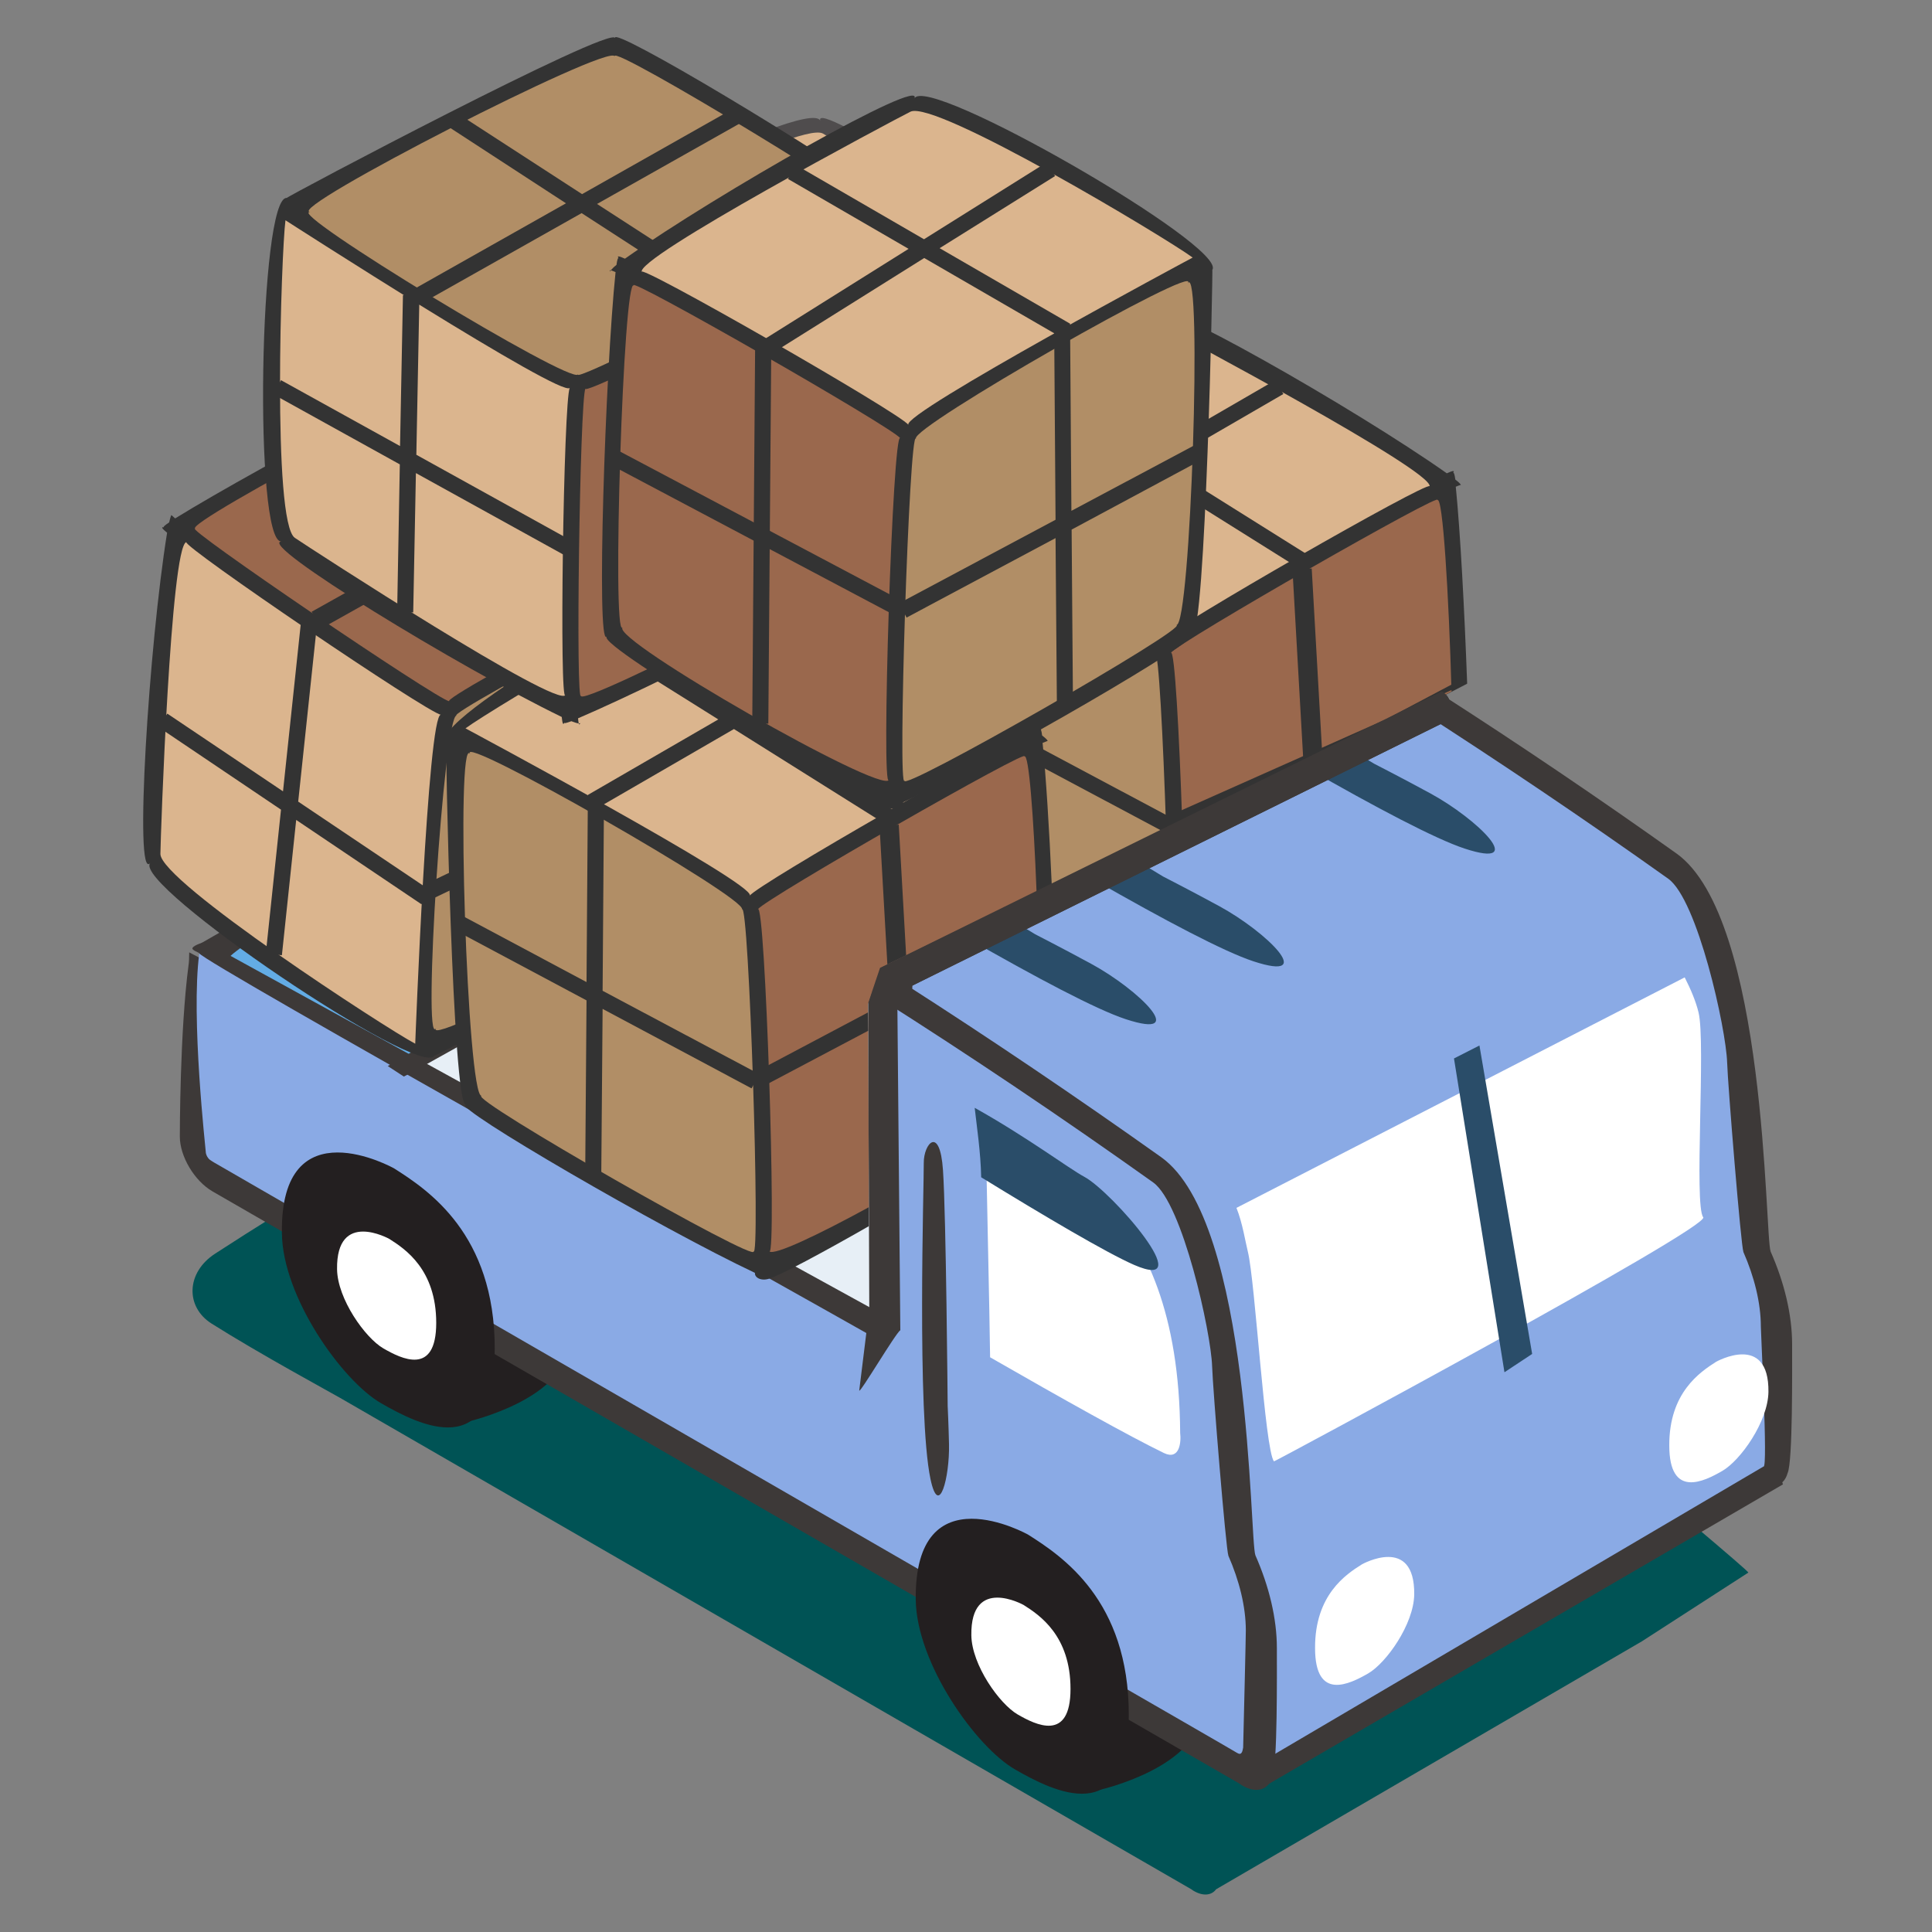 <?xml version="1.0" encoding="utf-8"?>
<!-- Generator: Adobe Illustrator 23.0.2, SVG Export Plug-In . SVG Version: 6.00 Build 0)  -->
<svg version="1.1" id="Layer_1" xmlns="http://www.w3.org/2000/svg" xmlns:xlink="http://www.w3.org/1999/xlink" x="0px" y="0px"
	 viewBox="0 0 500 500" style="enable-background:new 0 0 500 500;" xml:space="preserve">
<rect x="0" y="0" width="500" height="500" fill="#808080" stroke="none"/>
<style type="text/css">
	.st0{fill-rule:evenodd;clip-rule:evenodd;fill:#E20A16;}
	.st1{fill-rule:evenodd;clip-rule:evenodd;fill:#E7EFF6;}
	.st2{fill-rule:evenodd;clip-rule:evenodd;fill:#63ACE5;}
	.st3{fill:#3D3938;}
	.st4{fill:#005355;}
	.st5{fill:#8AAAE5;}
	.st6{fill-rule:evenodd;clip-rule:evenodd;fill:#231F20;}
	.st7{fill:#FFFFFF;}
	.st8{clip-path:url(#SVGID_2_);}
	.st9{fill-rule:evenodd;clip-rule:evenodd;fill:#2A4D69;}
	.st10{fill:#2A4D69;}
	.st11{clip-path:url(#SVGID_4_);}
	.st12{clip-path:url(#SVGID_6_);}
	.st13{fill-rule:evenodd;clip-rule:evenodd;fill:#FFFFFF;}
	.st14{clip-path:url(#SVGID_8_);}
	.st15{clip-path:url(#SVGID_10_);}
	.st16{clip-path:url(#SVGID_12_);}
	.st17{fill-rule:evenodd;clip-rule:evenodd;fill:#3D3938;}
	.st18{clip-path:url(#SVGID_14_);}
	.st19{clip-path:url(#SVGID_16_);}
	.st20{fill-rule:evenodd;clip-rule:evenodd;fill:#F2F1EF;}
	.st21{clip-path:url(#SVGID_18_);}
	.st22{clip-path:url(#SVGID_20_);}
	.st23{clip-path:url(#SVGID_22_);}
	.st24{clip-path:url(#SVGID_24_);}
	.st25{clip-path:url(#SVGID_26_);}
	.st26{fill:#B8E8FB;}
	.st27{fill:#4F4C4D;}
	.st28{fill-rule:evenodd;clip-rule:evenodd;fill:#9A684D;}
	.st29{fill-rule:evenodd;clip-rule:evenodd;fill:#B18E66;}
	.st30{fill-rule:evenodd;clip-rule:evenodd;fill:#DBB58E;}
	.st31{fill:#333333;}
</style>
<g transform="translate(-72.231 -111.05)">
	<g transform="matrix(.578 0 0 -.578 -65.553 392.03)">
		<path class="st0" d="M589.4,196.4c1.2,4.8,157.6-89.1,157.6-89.1s2.6,1.3,6.5-0.7c3.9-2-0.7-94.6-0.7-94.6l-168.2,93.8
			L589.4,196.4L589.4,196.4z"/>
		<path class="st1" d="M419.5,8.4c1.2,4.8,167.9,98,167.9,98S661.7,63,665.6,61c3.9-2-34.6-169.6-34.6-169.6L419.5,8.4L419.5,8.4z"
			/>
		<path class="st2" d="M334.7,59.8c1.2,4.8,244.1,141.3,244.1,141.3s2.6,1.3,6.5-0.7c3.9-2-0.7-94.6-0.7-94.6L419.5,8.4L334.7,59.8
			L334.7,59.8z"/>
		<path class="st3" d="M584.6,208.4c0.3-5.8-6.5-6-5.9-7.4c1.5-5.5,250.8-145.8,251.3-145.5l12.9,7.6L598.7,203.2L584.6,208.4
			L584.6,208.4z"/>
		<path class="st4" d="M428-24.3c0-5.3,169.3-119.7,319.6-158.9C868-214.6,857.3-76,856.4-77.9c-0.4-1.5,165.7-139.2,164.8-140.1
			l-47.7-30.8l-190.6-111c-2-2.7-5.7-3.2-9.9-0.8c-0.4,0.2-0.8,0.5-1.2,0.8L647.4-288L390.7-139.8c-4.3,2.5-35.9,19.6-57.6,33.3
			c-11.7,7.4-11.5,22.8,1.6,31.3C368.3-53.4,428-16.4,428-24.3L428-24.3z"/>
		<path class="st3" d="M805.5-313.2l-210,230l36.4-19.1V39.8l251.4,135.7c35.2-22.6,71-46.8,105.7-71.5
			c40.7-29,39.5-171.6,42.2-178.3c6.1-13.8,9.6-28.2,9.6-41.5c0-11.5,0.3-52.6-2-57.6c-0.5-1.8-1.3-3.2-2.4-4.2l0.3-0.9L805.5-313.2
			L805.5-313.2z"/>
		<path class="st5" d="M1028-170.5L803.8-302.4L610.3-91l21.6-11.3V39.8l240,129.5c37.4-24,75.9-49.9,113.4-76.6
			c13.2-9.4,25.9-67.1,26.4-82.2c0.3-10.1,6.2-82.3,7.3-85c4.8-10.9,7.8-22.7,7.8-33.4C1026.8-111.1,1030-171.7,1028-170.5
			L1028-170.5z"/>
		<path class="st6" d="M731.1-315.2l6.2,44.3c0,0,39.1,17.5,39.1-8.2C776.4-304.9,731.1-315.2,731.1-315.2z M447.9-150.4l6.2,44.3
			c0,0,39.1,17.5,39.1-8.2C493.2-140.1,447.9-150.4,447.9-150.4z"/>
		<path class="st3" d="M322.8,54c0.2,1.2,0.3,3.2,0.3,5.7l308.8-162.1V39.7l11.2,6.1c38.4-24.6,77.5-51,115.2-77.8
			c40.7-29,39.5-171.6,42.2-178.3c6.1-13.8,9.6-28.2,9.6-41.5c0-11.5,0.3-52.6-2-57.6c-1.6-5.8-7-7.7-13.4-4c-0.5,0.3-1,0.6-1.5,1
			l-150,86.5L333.5-47.3c-8.1,4.7-14.6,15.7-14.6,24.5C318.9-21.7,318.9,24.5,322.8,54L322.8,54z"/>
		<path class="st5" d="M631.9-102.4V39.3c40.4-25.6,82.1-53.6,122.8-82.6c13.2-9.4,25.9-67.1,26.4-82.2c0.3-10.1,6.2-82.3,7.3-85
			c4.8-10.9,7.8-22.7,7.8-33.4c0-3.3-0.8-35.6-1.2-52.5c-0.3-1.5-0.6-3.6-2.6-2.4c-1.1,0.8-149.3,86.1-149.3,86.1l-309,178.4
			c-0.6,0.4-1,0.6-1.4,0.9c-1.2,0.7-2.2,2.5-2.2,3.9c0,1-6.7,59.9-2.9,88.7C327.8,60.8,631.9-102.4,631.9-102.4L631.9-102.4z"/>
		<path class="st7" d="M759.6-164.5c-15.3,7.4-45.7,24.4-77.9,42.9c-0.1,13.9-2,96.7-2,105.8c26.8-14.8,86.5-32.7,87.1-139.7
			C767.3-159.5,766.6-167.8,759.6-164.5L759.6-164.5z"/>
		<g>
			<defs>
				<path id="SVGID_1_" d="M723.9-40.8c12.3-6.6,52.1-52.4,22.2-39.4C733.8-74.8,706-58.4,677.7-41c-0.2,11.1-2,23-2.9,31.1
					C698.1-22.9,717-37.1,723.9-40.8L723.9-40.8z"/>
			</defs>
			<use xlink:href="#SVGID_1_"  style="overflow:visible;fill:#2A4D69;"/>
			<clipPath id="SVGID_2_">
				<use xlink:href="#SVGID_1_"  style="overflow:visible;"/>
			</clipPath>
			<g transform="translate(-1692,-1584)" class="st8">
				<path class="st9" d="M2415.9,1543.2c12.3-6.6,52.1-52.4,22.2-39.4c-12.3,5.4-40.1,21.8-68.5,39.3c-0.2,11.1-2,23-2.9,31.1
					C2390.1,1561.1,2409,1546.9,2415.9,1543.2L2415.9,1543.2z"/>
				<path class="st10" d="M2119.9,1559.9c0-5.3,169.3-119.7,319.6-158.9c120.4-31.4,109.7,107.2,108.8,105.3
					c-0.4-1.5,165.7-139.2,164.8-140.1l-47.7-30.8l-190.6-111c-2-2.7-5.7-3.2-9.9-0.8c-0.4,0.2-0.8,0.5-1.2,0.8l-124.4,71.7
					l-256.7,148.2c-4.3,2.5-35.9,19.6-57.6,33.3c-11.7,7.4-11.5,22.8,1.6,31.3C2060.1,1530.8,2119.9,1567.9,2119.9,1559.9
					L2119.9,1559.9z"/>
				<path class="st10" d="M2497.9,1271l-210,230l36.4-19.1V1624l251.4,135.7c35.2-22.6,71-46.8,105.7-71.5
					c40.7-29,39.5-171.6,42.2-178.3c6.1-13.8,9.6-28.2,9.6-41.5c0-11.5,0.3-52.6-2-57.6c-0.5-1.8-1.3-3.2-2.4-4.2l0.3-0.9
					L2497.9,1271L2497.9,1271z"/>
				<path class="st10" d="M2719.7,1413.5l-224.3-131.8L2302,1493.1l21.6-11.3v142.1l240,129.5c37.4-24,75.9-49.9,113.4-76.6
					c13.2-9.4,25.9-67.1,26.4-82.2c0.3-10.1,6.2-82.3,7.3-85c4.8-10.9,7.8-22.7,7.8-33.4C2718.5,1472.9,2721.7,1412.4,2719.7,1413.5
					L2719.7,1413.5z"/>
				<path class="st10" d="M2014.8,1638c0.2,1.2,0.3,3.2,0.3,5.7l308.8-162.1v142.1l11.2,6.1c38.4-24.6,77.5-51,115.2-77.8
					c40.7-29,39.5-171.6,42.2-178.3c6.1-13.8,9.6-28.2,9.6-41.5c0-11.5,0.3-52.6-2-57.6c-1.6-5.8-7-7.7-13.4-4c-0.5,0.3-1,0.6-1.5,1
					l-150,86.5l-309.7,178.8c-8.1,4.7-14.6,15.7-14.6,24.5C2010.8,1562.3,2010.9,1608.5,2014.8,1638L2014.8,1638z"/>
				<path class="st10" d="M2323.7,1481.9v141.7c40.4-25.6,82.1-53.6,122.8-82.6c13.2-9.4,25.9-67.1,26.4-82.2
					c0.3-10.1,6.2-82.3,7.3-85c4.8-10.9,7.8-22.7,7.8-33.4c0-3.3-0.8-35.6-1.2-52.5c-0.3-1.5-0.6-3.6-2.6-2.4
					c-1.1,0.8-149.3,86.1-149.3,86.1L2026,1550c-0.6,0.4-1,0.6-1.4,0.9c-1.2,0.7-2.2,2.5-2.2,3.9c0,1-6.7,59.9-2.9,88.7
					C2019.6,1645.1,2323.7,1481.9,2323.7,1481.9L2323.7,1481.9z"/>
				<path class="st10" d="M2451.4,1419.3c-15.3,7.4-45.7,24.4-77.9,42.9c-0.1,13.9-2,96.7-2,105.8c26.8-14.8,86.5-32.7,87.1-139.7
					C2459.1,1424.3,2458.4,1416,2451.4,1419.3L2451.4,1419.3z"/>
			</g>
		</g>
		<g>
			<defs>
				<path id="SVGID_3_" d="M554.3-75.7c-9.9,5.7-15.6,18.4-1.9,15.1L616-93.9c45.4-26.1,101.7-59.2,101.7-59.2s12.2-6.5,24.9-13.7
					c21.1-12,43.6-35,14.8-25C711.3-175.9,566.6-82.8,554.3-75.7L554.3-75.7z"/>
			</defs>
			<clipPath id="SVGID_4_">
				<use xlink:href="#SVGID_3_"  style="overflow:visible;"/>
			</clipPath>
			<g transform="translate(-1692,-1584)" class="st11">
				<path class="st9" d="M2246.3,1508.3c-9.9,5.7-15.6,18.4-1.9,15.1l63.6-33.4c45.4-26,101.7-59.2,101.7-59.2s12.2-6.5,24.9-13.7
					c21.1-12,43.6-35,14.8-25C2403.3,1408.1,2258.6,1501.2,2246.3,1508.3L2246.3,1508.3z"/>
			</g>
		</g>
		<g>
			<defs>
				<path id="SVGID_5_" d="M1016.8-89.2c-12.1-6.4-156.7-92.8-200.3-104.7c-27.2-7.4-17.7,10.4,3,21.2c12.5,6.5,24.5,12.3,24.5,12.3
					s120.2,65,149.5,78.5C1022.7-68.5,1028.9-82.8,1016.8-89.2L1016.8-89.2z"/>
			</defs>
			<clipPath id="SVGID_6_">
				<use xlink:href="#SVGID_5_"  style="overflow:visible;"/>
			</clipPath>
			<g transform="translate(-1692,-1584)" class="st12">
				<path class="st9" d="M2708.8,1494.8c-12.1-6.4-156.7-92.8-200.3-104.7c-27.2-7.4-17.7,10.4,3,21.2c12.5,6.5,24.5,12.3,24.5,12.3
					s120.2,65,149.5,78.5C2714.7,1515.5,2720.9,1501.2,2708.8,1494.8L2708.8,1494.8z"/>
				<path class="st10" d="M2119.9,1559.9c0-5.3,169.3-119.7,319.6-158.9c120.4-31.4,109.7,107.2,108.8,105.3
					c-0.4-1.5,165.7-139.2,164.8-140.1l-47.7-30.8l-190.6-111c-2-2.7-5.7-3.2-9.9-0.8c-0.4,0.2-0.8,0.5-1.2,0.8l-124.4,71.7
					l-256.7,148.2c-4.3,2.5-35.9,19.6-57.6,33.3c-11.7,7.4-11.5,22.8,1.6,31.3C2060.1,1530.8,2119.9,1567.9,2119.9,1559.9
					L2119.9,1559.9z"/>
				<path class="st10" d="M2497.9,1271l-210,230l36.4-19.1V1624l251.4,135.7c35.2-22.6,71-46.8,105.7-71.5
					c40.7-29,39.5-171.6,42.2-178.3c6.1-13.8,9.6-28.2,9.6-41.5c0-11.5,0.3-52.6-2-57.6c-0.5-1.8-1.3-3.2-2.4-4.2l0.3-0.9
					L2497.9,1271L2497.9,1271z"/>
				<path class="st10" d="M2719.7,1413.5l-224.3-131.8L2302,1493.1l21.6-11.3v142.1l240,129.5c37.4-24,75.9-49.9,113.4-76.6
					c13.2-9.4,25.9-67.1,26.4-82.2c0.3-10.1,6.2-82.3,7.3-85c4.8-10.9,7.8-22.7,7.8-33.4C2718.5,1472.9,2721.7,1412.4,2719.7,1413.5
					L2719.7,1413.5z"/>
				<path class="st10" d="M2014.8,1638c0.2,1.2,0.3,3.2,0.3,5.7l308.8-162.1v142.1l11.2,6.1c38.4-24.6,77.5-51,115.2-77.8
					c40.7-29,39.5-171.6,42.2-178.3c6.1-13.8,9.6-28.2,9.6-41.5c0-11.5,0.3-52.6-2-57.6c-1.6-5.8-7-7.7-13.4-4c-0.5,0.3-1,0.6-1.5,1
					l-150,86.5l-309.7,178.8c-8.1,4.7-14.6,15.7-14.6,24.5C2010.8,1562.3,2010.9,1608.5,2014.8,1638L2014.8,1638z"/>
				<path class="st10" d="M2323.7,1481.9v141.7c40.4-25.6,82.1-53.6,122.8-82.6c13.2-9.4,25.9-67.1,26.4-82.2
					c0.3-10.1,6.2-82.3,7.3-85c4.8-10.9,7.8-22.7,7.8-33.4c0-3.3-0.8-35.6-1.2-52.5c-0.3-1.5-0.6-3.6-2.6-2.4
					c-1.1,0.8-149.3,86.1-149.3,86.1L2026,1550c-0.6,0.4-1,0.6-1.4,0.9c-1.2,0.7-2.2,2.5-2.2,3.9c0,1-6.7,59.9-2.9,88.7
					C2019.6,1645.1,2323.7,1481.9,2323.7,1481.9L2323.7,1481.9z"/>
			</g>
		</g>
		<path class="st13" d="M998.9,32.8c3.3-13.3-2.1-86.5,2.1-91.7c3.5-4.4-192.1-109.6-192.2-109.3c-4.1,5.1-8.4,80.6-11.7,93.9
			c-1.1,4.4-2.4,12.9-5.1,19.6L992.7,48.5C995.4,43.2,997.7,37.8,998.9,32.8L998.9,32.8z"/>
		<g>
			<defs>
				<path id="SVGID_7_" d="M688.5,75.9l13.4-8.1c0,0,12.3-6.3,25.2-13.3c21.3-11.6,44.2-34.2,15.3-24.7
					c-13.1,4.3-39.7,18.4-71.5,36.6L688.5,75.9L688.5,75.9z"/>
			</defs>
			<use xlink:href="#SVGID_7_"  style="overflow:visible;fill:#2A4D69;"/>
			<clipPath id="SVGID_8_">
				<use xlink:href="#SVGID_7_"  style="overflow:visible;"/>
			</clipPath>
			<g transform="translate(-1693.6,-1584)" class="st14">
				<path class="st9" d="M2382.1,1659.9l13.4-8.1c0,0,12.3-6.3,25.2-13.3c21.3-11.6,44.2-34.2,15.3-24.7
					c-13.1,4.3-39.7,18.4-71.5,36.6L2382.1,1659.9L2382.1,1659.9z"/>
				<path class="st9" d="M2272.4,1780.5c1.2,4.8,157.6-89.1,157.6-89.1s2.6,1.3,6.5-0.7c3.9-2-0.7-94.6-0.7-94.6l-168.2,93.8
					L2272.4,1780.5L2272.4,1780.5z"/>
				<path class="st10" d="M2267.9,1792.1c0.3-5.8-6.5-6-5.9-7.4c1.5-5.5,250.8-145.8,251.3-145.5l12.9,7.6L2282,1786.8
					L2267.9,1792.1L2267.9,1792.1z"/>
				<path class="st10" d="M2489.1,1271l-210,230l36.4-19.1V1624l251.4,135.7c35.2-22.6,71-46.8,105.7-71.5
					c40.7-29,39.5-171.6,42.2-178.3c6.1-13.8,9.6-28.2,9.6-41.5c0-11.5,0.3-52.6-2-57.6c-0.5-1.8-1.3-3.2-2.4-4.2l0.3-0.9
					L2489.1,1271L2489.1,1271z"/>
				<path class="st10" d="M2711,1413.5l-224.3-131.8l-193.5,211.4l21.6-11.3v142.1l240,129.5c37.4-24,75.9-49.9,113.4-76.6
					c13.2-9.4,25.9-67.1,26.4-82.2c0.3-10.1,6.2-82.3,7.3-85c4.8-10.9,7.8-22.7,7.8-33.4C2709.8,1472.9,2713,1412.4,2711,1413.5
					L2711,1413.5z"/>
				<path class="st10" d="M2006,1638c0.2,1.2,0.3,3.2,0.3,5.7l308.8-162.1v142.1l11.2,6.1c38.4-24.6,77.5-51,115.2-77.8
					c40.7-29,39.5-171.6,42.2-178.3c6.1-13.8,9.6-28.2,9.6-41.5c0-11.5,0.3-52.6-2-57.6c-1.6-5.8-7-7.7-13.4-4c-0.5,0.3-1,0.6-1.5,1
					l-150,86.5l-309.7,178.8c-8.1,4.7-14.6,15.7-14.6,24.5C2002.1,1562.3,2002.2,1608.5,2006,1638L2006,1638z"/>
				<path class="st10" d="M2315,1481.9v141.7c40.4-25.6,82.1-53.6,122.8-82.6c13.2-9.4,25.9-67.1,26.4-82.2
					c0.3-10.1,6.2-82.3,7.3-85c4.8-10.9,7.8-22.7,7.8-33.4c0-3.3-0.8-35.6-1.2-52.5c-0.3-1.5-0.6-3.6-2.6-2.4
					c-1.1,0.8-149.3,86.1-149.3,86.1l-309,178.4c-0.6,0.4-1,0.6-1.4,0.9c-1.2,0.7-2.2,2.5-2.2,3.9c0,1-6.7,59.9-2.9,88.7
					C2010.9,1645.1,2315,1481.9,2315,1481.9L2315,1481.9z"/>
			</g>
		</g>
		<g>
			<defs>
				<path id="SVGID_9_" d="M745.9,101.7l13.2-8c0,0,12.3-6.3,25.2-13.3c21.3-11.6,44.2-34.2,15.3-24.7
					c-13.1,4.3-39.6,18.3-71.4,36.5L745.9,101.7L745.9,101.7z"/>
			</defs>
			<use xlink:href="#SVGID_9_"  style="overflow:visible;fill:#2A4D69;"/>
			<clipPath id="SVGID_10_">
				<use xlink:href="#SVGID_9_"  style="overflow:visible;"/>
			</clipPath>
			<g transform="translate(-1692,-1584)" class="st15">
				<path class="st9" d="M2437.9,1685.7l13.2-8c0,0,12.3-6.3,25.2-13.3c21.3-11.6,44.2-34.2,15.3-24.7
					c-13.1,4.3-39.6,18.3-71.4,36.5L2437.9,1685.7L2437.9,1685.7z"/>
			</g>
		</g>
		<g>
			<defs>
				<path id="SVGID_11_" d="M793.6,126.9l13-7.9c0,0,12.3-6.3,25.2-13.3C853.1,94,876,71.4,847.1,80.9c-13,4.3-39.5,18.3-71.2,36.4
					L793.6,126.9L793.6,126.9z"/>
			</defs>
			<clipPath id="SVGID_12_">
				<use xlink:href="#SVGID_11_"  style="overflow:visible;"/>
			</clipPath>
			<g transform="translate(-1692,-1584)" class="st16">
				<path class="st9" d="M2485.6,1710.9l13-7.9c0,0,12.3-6.3,25.2-13.3c21.3-11.6,44.2-34.2,15.3-24.7c-13,4.3-39.5,18.3-71.2,36.4
					L2485.6,1710.9L2485.6,1710.9z"/>
			</g>
		</g>
		<path class="st17" d="M652-34.6c-0.1,8.6,7.2,17.2,8.6-3.2c1.4-20.3,2.1-105.6,2.1-105.6s0.4-8.3,0.6-17.2
			c0.3-14.6-4.5-33.5-8.3-15.5C648.9-147.1,652.1-43.2,652-34.6L652-34.6z"/>
		<g>
			<defs>
				<path id="SVGID_13_" d="M840.7,152l12.9-7.8c0,0,12.3-6.3,25.2-13.3c21.3-11.6,44.2-34.2,15.3-24.7c-13,4.3-39.4,18.2-71,36.3
					L840.7,152L840.7,152z"/>
			</defs>
			<use xlink:href="#SVGID_13_"  style="overflow:visible;fill:#2A4D69;"/>
			<clipPath id="SVGID_14_">
				<use xlink:href="#SVGID_13_"  style="overflow:visible;"/>
			</clipPath>
			<g transform="translate(-1692,-1584)" class="st18">
				<path class="st9" d="M2532.7,1736l12.9-7.8c0,0,12.3-6.3,25.2-13.3c21.3-11.6,44.2-34.2,15.3-24.7c-13,4.3-39.4,18.2-71,36.3
					L2532.7,1736L2532.7,1736z"/>
			</g>
		</g>
		<path class="st13" d="M1006.8-123.6c0,0,23.7,13.3,23.4-13.5c-0.2-13.3-12.5-30.7-20.7-35.4c-8.1-4.7-23.7-12.5-23.7,11.4
			C985.7-137.4,999.6-128.2,1006.8-123.6L1006.8-123.6z"/>
		<g>
			<defs>
				<path id="SVGID_15_" d="M992.2-148.5c-6,0.5,12.1,26,22.3,23.6C1039.2-130.6,1002.9-149.5,992.2-148.5z"/>
			</defs>
			<clipPath id="SVGID_16_">
				<use xlink:href="#SVGID_15_"  style="overflow:visible;"/>
			</clipPath>
			<g transform="translate(-1692,-1584)" class="st19">
				<path class="st20" d="M2684.2,1435.5c-6,0.5,12.1,26,22.3,23.6C2731.2,1453.4,2694.9,1434.5,2684.2,1435.5z"/>
			</g>
		</g>
		<path class="st13" d="M848.2-214.3c0,0,23.7,13.3,23.4-13.5c-0.2-13.3-12.5-30.7-20.7-35.4s-23.7-12.5-23.7,11.4
			C827.1-228,841-218.8,848.2-214.3L848.2-214.3z"/>
		<g>
			<defs>
				<path id="SVGID_17_" d="M833.6-238.8c-6,0.5,12.1,26,22.3,23.6C880.6-220.9,844.2-239.8,833.6-238.8z"/>
			</defs>
			<clipPath id="SVGID_18_">
				<use xlink:href="#SVGID_17_"  style="overflow:visible;"/>
			</clipPath>
			<g transform="translate(-1692,-1584)" class="st21">
				<path class="st20" d="M2525.6,1345.2c-6,0.5,12.1,26,22.3,23.6C2572.6,1363.1,2536.2,1344.2,2525.6,1345.2z"/>
			</g>
		</g>
		<path class="st6" d="M414.8-37c15.3-9.7,45.1-29.4,45.1-80.7c0-51.3-33.5-34.5-51-24.4C391.5-132,364.9-94.6,364.6-66
			C363.8-8.4,414.8-37,414.8-37L414.8-37z"/>
		<path class="st13" d="M412.7-68.6c7.1-4.5,21-13.7,21-37.6c0-23.9-15.6-16.1-23.7-11.4c-8.1,4.7-20.5,22.1-20.7,35.4
			C388.9-55.3,412.7-68.6,412.7-68.6L412.7-68.6z"/>
		<g>
			<defs>
				<path id="SVGID_19_" d="M426.6-93.7c-10.7-1-47,17.9-22.3,23.6C414.5-67.7,432.6-93.2,426.6-93.7z"/>
			</defs>
			<clipPath id="SVGID_20_">
				<use xlink:href="#SVGID_19_"  style="overflow:visible;"/>
			</clipPath>
			<g transform="translate(-1692,-1584)" class="st22">
				<path class="st20" d="M2118.6,1490.3c-10.7-1-47,17.9-22.3,23.6C2106.5,1516.3,2124.6,1490.8,2118.6,1490.3z"/>
			</g>
		</g>
		<path class="st6" d="M698.7-201c15.3-9.7,45.1-29.4,45.1-80.7c0-51.3-33.5-34.5-51-24.4s-44.1,47.5-44.4,76.1
			C647.8-172.4,698.7-201,698.7-201L698.7-201z"/>
		<path class="st13" d="M696.7-232.5c7.1-4.5,21-13.7,21-37.6c0-23.9-15.6-16.1-23.7-11.4c-8.1,4.7-20.5,22.1-20.7,35.4
			C672.9-219.2,696.7-232.5,696.7-232.5L696.7-232.5z"/>
		<g>
			<defs>
				<path id="SVGID_21_" d="M710.4-257.5c-10.7-1-47,17.9-22.3,23.6C698.3-231.6,716.4-257,710.4-257.5z"/>
			</defs>
			<clipPath id="SVGID_22_">
				<use xlink:href="#SVGID_21_"  style="overflow:visible;"/>
			</clipPath>
			<g transform="translate(-1692,-1584)" class="st23">
				<path class="st20" d="M2402.4,1326.5c-10.7-1-47,17.9-22.3,23.6C2390.3,1352.4,2408.4,1327,2402.4,1326.5z"/>
			</g>
		</g>
		<g>
			<defs>
				<path id="SVGID_23_" d="M998.7,74C986.5,67.6,842-18.8,798.4-30.7c-27.2-7.4-17.7,10.4,3,21.2C814-3,825.9,2.7,825.9,2.7
					s120.2,65,149.5,78.5C1004.7,94.6,1010.9,80.4,998.7,74L998.7,74z"/>
			</defs>
			<clipPath id="SVGID_24_">
				<use xlink:href="#SVGID_23_"  style="overflow:visible;"/>
			</clipPath>
			<g transform="translate(-1692,-1584)" class="st24">
				<path class="st9" d="M2690.7,1658c-12.1-6.4-156.7-92.8-200.3-104.7c-27.2-7.4-17.7,10.4,3,21.2c12.5,6.5,24.5,12.3,24.5,12.3
					s120.2,65,149.5,78.5C2696.7,1678.6,2702.9,1664.4,2690.7,1658L2690.7,1658z"/>
			</g>
		</g>
		<path class="st3" d="M641,41.9l-8.6,10.8L884,176.6c1.9-1.2,5.3-4.4,2.7-9.3c-0.6-1.7-1.5-3.1-2.7-4.1l0.2-0.9L641,41.9L641,41.9z
			"/>
		<path class="st3" d="M627.1,37.3l3.2,9.8l9.8-2.2l1.4-154.4c-2-1.1-18.1-28.4-18.4-27l4.5,36.5L627.1,37.3L627.1,37.3z"/>
		<path class="st3" d="M628.1,44.6c0,5.4,4.2,9.7,9.4,9.7s9.4-4.3,9.4-9.7s-4.2-9.7-9.4-9.7S628.1,39.3,628.1,44.6z"/>
		<g>
			<defs>
				<path id="SVGID_25_" d="M978.1,46.2c5.4,2.1,9.6,1.6,12.9-0.1c4.7,3.8,13.9,1.1,13.9,1.1s-0.1-56.5-1.5-77.4
					c-1.2-16-3-38-4.2-44c-3.1-16.2-14.4,7.6-13.5,14.5c0.5,3.9,1.1,25.5,2.5,38.6c1.5,4.5,0.6,28.8,0.2,45.9
					c-20-10.6-59.3-31.2-89.2-46.2c2.7-18.2,6.7-45.7,7.9-59.1c1.3-16,3-38,2.8-44.1c-0.6-16.5-15.4,5.3-15.6,12.2
					c-0.1,3.9-2.9,25.4-3.6,38.5l0.7-0.3c0.1,4.9-4.6,28.3-7.6,45.1c-3.7-1.8-7.1-3.4-10.1-4.8c-27.2-12.5-64.4-29.4-75.2-33.2
					c-29-10.3,0.5,23.9,12.4,28.8c6.7,2.8,42.5,20.9,65,30.6l-0.1-1.2C888.4-4.1,966.3,41.6,978.1,46.2L978.1,46.2z"/>
			</defs>
			<clipPath id="SVGID_26_">
				<use xlink:href="#SVGID_25_"  style="overflow:visible;"/>
			</clipPath>
			<g transform="translate(-1692,-1584)" class="st25">
				<path class="st26" d="M2670.1,1630.2c5.4,2.1,9.6,1.6,12.9-0.1c4.7,3.8,13.9,1.1,13.9,1.1s-0.1-56.5-1.5-77.4
					c-1.2-16-3-38-4.2-44c-3.1-16.2-14.4,7.6-13.5,14.5c0.5,3.9,1.1,25.5,2.5,38.6c1.5,4.5,0.6,28.8,0.2,45.9
					c-20-10.6-59.3-31.2-89.2-46.2c2.7-18.2,6.7-45.7,7.9-59.1c1.3-16,3-38,2.8-44.1c-0.6-16.5-15.4,5.3-15.6,12.2
					c-0.1,3.9-2.9,25.4-3.6,38.5l0.7-0.3c0.1,4.9-4.6,28.3-7.6,45.1c-3.7-1.8-7.1-3.4-10.1-4.8c-27.2-12.5-64.4-29.4-75.2-33.2
					c-29-10.3,0.5,23.9,12.4,28.8c6.7,2.8,42.5,20.9,65,30.6l-0.1-1.2C2580.4,1579.9,2658.3,1625.6,2670.1,1630.2L2670.1,1630.2z"/>
			</g>
		</g>
		<path class="st9" d="M889.4,12.2L912-128.3l12.4,8.2L900.8,18L889.4,12.2L889.4,12.2z"/>
		<path class="st3" d="M327.6,59.3C328.4,55.8,593.3-92,631-113.4c4.8-2.7,0,12.4,0,12.4L330.2,64.4c0,0-4.9-1.3-5.6-2.7
			C324,60.7,327.4,59.7,327.6,59.3L327.6,59.3z"/>
		<path class="st3" d="M585.5,208.4c-0.3-5.8,0.4-6.7-0.2-8.1c-1.5-5.5-252.8-138.5-245.2-144.8l-12.9,7.6l244.1,139.9L585.5,208.4
			L585.5,208.4z"/>
		<path class="st3" d="M589.7,198.2c3-3.3,4-56,2.6-86.1c-0.3-7-7.7-6.3-7.7-6.3l-3.3,2.3l0.2,94.6
			C581.5,202.7,588.9,199.4,589.7,198.2L589.7,198.2z"/>
		<path class="st3" d="M590.4,115.2c-0.2-5.8-0.5-10.2-1.1-11.6c-1.4-5.5-169.7-99.8-170.1-99.5L412,8.8l168.9,98.9L590.4,115.2
			L590.4,115.2z"/>
		<path class="st3" d="M584.6,109.7c4.4,0.7,47.6-26,88.2-46.3c5.7-4.1-12.3-4.4-12.3-4.4l-82.7,44.9
			C577.7,103.8,583.1,109.7,584.6,109.7L584.6,109.7z"/>
		<path class="st27" d="M735.2,347.6c2.2-44.4-0.2-168.6-4.6-163.2c3.9-4.7-115.1-66.1-130.2-70.1c-3.7-1-6.5,0.9-6.3,2.9
			c-40.9,21.9-131.4,81.2-125.3,81.8c-6.1-0.7-0.7,164-0.3,163.4c-6.5,10.7,132.6,81.3,137.2,69.6c-4.1,10.6,85.9-47.1,125.7-78.4
			c2.6,1,3.8,1.2,2.8,0.1c0.4,0.4,0.6-0.7,0.8-3.1c1.2-1.1,2.1-2,2.4-2.5C737,348.3,736.2,348,735.2,347.6L735.2,347.6z"/>
		<path class="st28" d="M601.1,126.7c3.2-2.1,6.4,157.8,2.8,153.2c3.6,4.6,127.7,67.2,122.7,61.9c5,5.3,1.6-158.9-3-153.1
			C728.2,183.1,606.5,121.6,601.1,126.7L601.1,126.7z"/>
		<path class="st29" d="M593.9,127.1c2.9-6.5-124.4,75.3-117.9,75.9c-6.5-0.6-3.2,163.5,2.9,153.1c-6.1,10.5,121.3-71.3,117.9-75.9
			C600.2,284.8,596.9,120.6,593.9,127.1L593.9,127.1z"/>
		<path class="st30" d="M723.4,348.4c-0.8,2.5-119.5-57.5-122.9-62.2c3.5,4.8-123.2,81.5-123.2,81.5c12,8,119,64.8,129.6,58.6
			C614.3,422,725,355.6,723.4,348.4L723.4,348.4z"/>
		<path class="st31" d="M598.9,207.2l131.6,61.1l3-6.5l-133.4-61.9l-1.5,3.3l-1.9-3.1l-64.8,39l-4.5-74.3l-7.2,0.4l4.7,78.1
			l-58.1,35l3.7,6.2l54.8-33l5,83.7l60.1,30.7l-49.9,35l4.1,5.9l53-37.2l59,30.1l3.3-6.4l-55.6-28.4l62.1-43.6l-4.1-5.9L597.4,361
			l-59.9-30.6l-5-83.3L598.9,207.2L598.9,207.2z"/>
		<path class="st31" d="M660.3,314.2l8.7,0.3l0.7-166.6l-8.7-0.3L660.3,314.2L660.3,314.2z"/>
		<path class="st31" d="M890.2,268.2c2-19.7,3.9-55.2,5.1-88.2c-10.9-5.7-18.6-9.6-19.2-9.2L679,75.2c-28,16.3-50.1,30.2-47,30.8
			c-6-1-9.3,163.8-8.8,163.2c-7,10.4,128.2,88.2,133.4,76.7c-4.6,10.3,88.2-42.5,129.6-71.7c2.6,1.2,3.7,1.4,2.8,0.2
			c0.3,0.4,0.7-0.7,1-3c1.3-1,2.2-1.8,2.5-2.4C891.9,268.9,891.2,268.6,890.2,268.2L890.2,268.2z"/>
		<path class="st28" d="M767.7,118.3c-1.3,39.1-3.4,77.8-5.1,75.5c3.4,4.8,124,73.8,119.3,68.3c2.5,3,5.2-43.2,6.4-85.6
			c-7.1-3.7-11.8-5.9-12.2-5.6L767.7,118.3L767.7,118.3z"/>
		<path class="st29" d="M687.2,79.3c-27.3,15.8-51.1,30.6-48.3,31c-6.4-1-11.7,163.1-5.1,153c-6.6,10.1,124.8-64.9,121.7-69.6
			c1.6,2.4,3.7-38.6,5-78.8L687.2,79.3L687.2,79.3z"/>
		<path class="st30" d="M878.5,268.4c-0.9,2.5-116.3-63.7-119.4-68.5c3.2,5-127.3,74.9-127.3,74.9c11.6,8.6,115.4,70.9,126.4,65.3
			C765.6,336.2,879.6,275.6,878.5,268.4z"/>
		<path class="st31" d="M761.5,120.7L892,178.8l1.2,3.4l-71.8-38l-59.2-28.7l-1.6-0.8l-1.6-0.8L693.1,149l-0.5-67.2l-7.2-3.5
			l0.6,74.6l-59.8,31.9l3.4,6.4L686,161l0.6,83.8l58.4,33.8L693.4,311l3.8,6.1l54.9-34.4l57.3,33.2l3.6-6.2l-54-31.3l64.3-40.3
			l-3.8-6.1L752,274.3l-58.2-33.7l-0.6-83.5L761.5,120.7L761.5,120.7z"/>
		<path class="st31" d="M817.1,230.8l8.6,0.8l4.7-82.9l-8.4-4.1L817.1,230.8L817.1,230.8z"/>
		<path class="st31" d="M316.8,254c37.8,23.4,147.5,81.6,144.9,75.1c2.3,5.7,113.6-68.7,124.4-79.9c2.7-2.8,2.4-6.1,0.5-6.9
			c0.6-46.4-7.3-154.3-10.8-149.3c3.6-5-143.1-80.1-142.8-79.5c-6.2-10.9-135.4,76.6-127.4,86.2c-7.3-8.7-0.5,97.9,7.6,147.9
			c-2.2,1.8-2.9,2.7-1.4,2.4c-0.5,0.1,0.3,0.9,2.3,2.2c0.4,1.6,0.7,2.7,1,3.3C315.4,255.3,316,254.7,316.8,254L316.8,254z"/>
		<path class="st28" d="M575,243.9c0.3,3.8-141.1-70.9-135.4-71.8c-5.7,0.9-120.7,79.1-113.7,77.3c-7.1,1.8,138.2,78.5,135.3,71.6
			C464.1,327.7,576.9,251.1,575,243.9L575,243.9z"/>
		<path class="st29" d="M578.1,237.4c4.3,5.7-5.5-145.3-9.2-139.9c3.7-5.4-141.5-82.1-135.3-71.7c-6.2-10.4,3.6,140.6,9.2,139.9
			C437.2,166.4,582.4,243.1,578.1,237.4z"/>
		<path class="st30" d="M321.8,243.4c-1.8-1.9,108.2-76.6,114-77.3c-5.9,0.7-11.5-147.3-11.5-147.3c-12.8,6.7-114.3,72.7-114.1,85
			C310.3,112.3,314.8,241.3,321.8,243.4L321.8,243.4z"/>
		<path class="st31" d="M505.7,203l-117.2,85.5l4.3,5.8l118.8-86.6l-2.1-2.9l3.6-0.1l-2.7-75.6l67.2,32.1l3.1-6.5L509.9,121
			l-2.4-67.8l-7.2,0.3l2.3,64L427,81.3L371,119l-6.4-60.6l-7.2,0.8l6.8,64.4l-54.9,37l4,6l51.8-34.8l8,75.4l7.2-0.8l-8.4-79.2
			l55.8-37.5l75.3,36L505.7,203L505.7,203z"/>
		<path class="st31" d="M382.4,204.8l-4.5,7.4l145.4,81.4l4.5-7.4L382.4,204.8z"/>
		<path class="st31" d="M705.2,153.5c1.5-14.8,3-38.6,4.1-63.5l-76.9-37.3l-5.4-16l0.4-99.6c-21-12-39.3-21.8-44.6-23.5
			c-3.7-1.2-6.6,0.5-6.4,2.6c-42,19.8-135.5,74.2-129.4,75.2c-6-1-9.3,163.8-8.8,163.2c-7,10.4,128.2,88.2,133.4,76.7
			c-4.6,10.3,88.2-42.5,129.6-71.7c2.6,1.2,3.7,1.4,2.8,0.2c0.3,0.4,0.7-0.7,1-3c1.3-1,2.2-1.8,2.5-2.4
			C706.9,154.2,706.2,153.9,705.2,153.5L705.2,153.5z"/>
		<path class="st28" d="M582.9-74.2c3.3-1.9-1.9,157.9-5.2,153.2c3.4,4.8,124,73.8,119.3,68.3c2,2.4,4.2-27,5.5-60.6l-70.1-34
			l-5.4-16l0.4-91.1C604.7-66.8,585.1-76.1,582.9-74.2L582.9-74.2z"/>
		<path class="st29" d="M575.7-74.1C579-80.5,447.6-5.5,454-4.5c-6.4-1-11.7,163.1-5.1,153c-6.6,10.1,124.8-64.9,121.7-69.6
			C573.7,83.6,579-80.5,575.7-74.1L575.7-74.1z"/>
		<path class="st30" d="M693.5,153.6c-0.9,2.5-116.3-63.7-119.4-68.5c3.2,5-127.3,74.9-127.3,74.9c11.6,8.6,115.4,70.9,126.4,65.3
			C580.7,221.4,694.7,160.9,693.5,153.6L693.5,153.6z"/>
		<path class="st31" d="M576.6,6.1L627,32.8l0.1-8.2L578.3-1.2L576.6,2l-1.7-3.2l-66.7,35.6l-0.6-74.5l-7.2,0.1l0.6,78.2l-59.8,31.9
			l3.4,6.4L501,46.4l0.6,83.8l58.4,33.8l-51.7,32.4l3.8,6.1l54.9-34.4l57.3,33.2l3.6-6.2l-54-31.3l64.3-40.3l-3.8-6.1L567,159.7
			L508.8,126l-0.6-83.5L576.6,6.1L576.6,6.1z"/>
		<path class="st31" d="M632.2,116.1l8.6,0.8l3.3-58.5l-8.4-4.1L632.2,116.1L632.2,116.1z"/>
		<path class="st3" d="M641,41.9l-8.6,10.8L884,176.6c1.9-1.2,5.3-4.4,2.7-9.3c-0.6-1.7-1.5-3.1-2.7-4.1l0.2-0.9L641,41.9L641,41.9z
			"/>
		<path class="st31" d="M513.8,469.1c-2,5.8,90.9-49.6,128.5-76.8c1.7,1.1,4.6-0.6,5.4-4.4c3-15.3,0.1-149.1-5.9-147.8
			c6.8-1.6-103.8-58.2-144.6-75.6c0.1-1.1,0.2-1.8,0.3-2.3c0.4,0,0.6,0.1,0.7,0.2c-0.3-0.8-0.5-0.8-0.7-0.2c-0.7,0.1-1.8,0.4-3.3,1
			c-2.2-0.8-3.3-1.1-3.1-0.6c-0.6-1.4-0.9-0.3-1.2,2.5c-45.6,22.1-136.8,77.7-125.5,78.6c-12.5-1.1-10,154.9,2.4,153.8
			C366.1,397.8,511.8,474.8,513.8,469.1L513.8,469.1z"/>
		<path class="st28" d="M636.8,382c7.3,0-138.8-75-136.3-69.8c-2.5-5.2-4.5-144.3-1.9-137.5c-2.6-6.8,143.5,68.2,136.3,69.8
			C642.2,243,644.1,382,636.8,382z"/>
		<path class="st29" d="M633.5,388.2c7.1,0.2-122.2,78.8-119.9,72.7c-2.3,6.1-148.4-68.8-136.3-69.7
			c-12.1,0.9,117.2-77.7,119.9-72.7C494.5,313.5,640.6,388.4,633.5,388.2z"/>
		<path class="st30" d="M491.6,175c-2.9-6.8-0.9,132.2,1.9,137.5c-2.8-5.2-127.3,75-127.3,75c-1.9-14.3-6-135.3,4.2-142.2
			C377.5,240.5,488.7,168.2,491.6,175L491.6,175z"/>
		<path class="st31" d="M563.8,348.6l-65,42.1l-72.7-41l-1.3-67.2l69.7-38.6l-3.5-6.3l-66.4,36.7l-1.2-62.4l-7.2,0.1l1.2,66.2
			l-56.7,31.4l3.5,6.3l53.3-29.5l1.3,67.5l73,41.2L438.2,430l3.9,6.1l56.9-36.9l68.1,38.5l3.5-6.3l-64.9-36.6l63.5-41.1l-2-3
			l3.6,0.1l2.8-147l-7.2-0.1L563.8,348.6L563.8,348.6z"/>
		<path class="st31" d="M772.2,202.1c6-1-87.5-55.4-129.4-75.2c0.1-2.1-2.7-3.8-6.4-2.6c-14.9,4.8-130.5,72.3-126.4,76.8
			c-4.7-5.2-0.6,119,4,163.2c-1,0.4-1.7,0.7-2.1,0.8c-0.2-0.3-0.3-0.6-0.1-0.7c-0.5,0.6-0.5,0.8,0.1,0.7c0.4,0.5,1.2,1.4,2.5,2.4
			c0.3,2.3,0.7,3.4,1,3c-1,1.2,0.2,1,2.8-0.2c41.4,29.2,134.3,82,129.6,71.7c5.2,11.5,140.4-66.3,133.4-76.7
			C781.5,365.9,778.2,201.1,772.2,202.1L772.2,202.1z"/>
		<path class="st28" d="M636.4,136.9c-3.6-6.3,1.7,157.8,5.1,153c-3.4,4.8-124,73.8-119.3,68.3c-4.7,5.6-9.9-158.6-5.1-153
			C512.2,199.6,632.9,130.5,636.4,136.9z"/>
		<path class="st29" d="M643.4,136.7c-3.3-6.4,128.2,68.7,121.7,69.6c6.4-1,11.7,163.1,5.1,153c6.6,10.1-124.8-64.9-121.7-69.6
			C645.5,294.5,640.2,130.4,643.4,136.7z"/>
		<path class="st30" d="M525.8,364.2c-4.6,5.8,116.1-63.3,119.3-68.3c-3.2,5,127.3,74.9,127.3,74.9c-11.6,8.6-115.4,70.9-126.4,65.3
			C638.4,432.3,521.3,370,525.8,364.2L525.8,364.2z"/>
		<path class="st31" d="M642.6,216.9l68.4,36.5l-0.6,83.5l-58.2,33.7l-67.5-42.3l-3.8,6.1l64.3,40.3l-54,31.3l3.6,6.2l57.3-33.2
			l54.9,34.4l3.8-6.1l-51.7-32.3l58.4-33.8l0.6-83.8l56.5,30.1l3.4-6.4L718.2,249l0.6-78.2l-7.2-0.1l-0.6,74.5l-66.7-35.6l-1.7,3.2
			l-1.7-3.2L511,278.4l3.4,6.4L642.6,216.9L642.6,216.9z"/>
		<path class="st31" d="M582.4,162.1l-7.2,0.1l1.3,170.2l7.2-4.2L582.4,162.1L582.4,162.1z"/>
	</g>
</g>
</svg>
